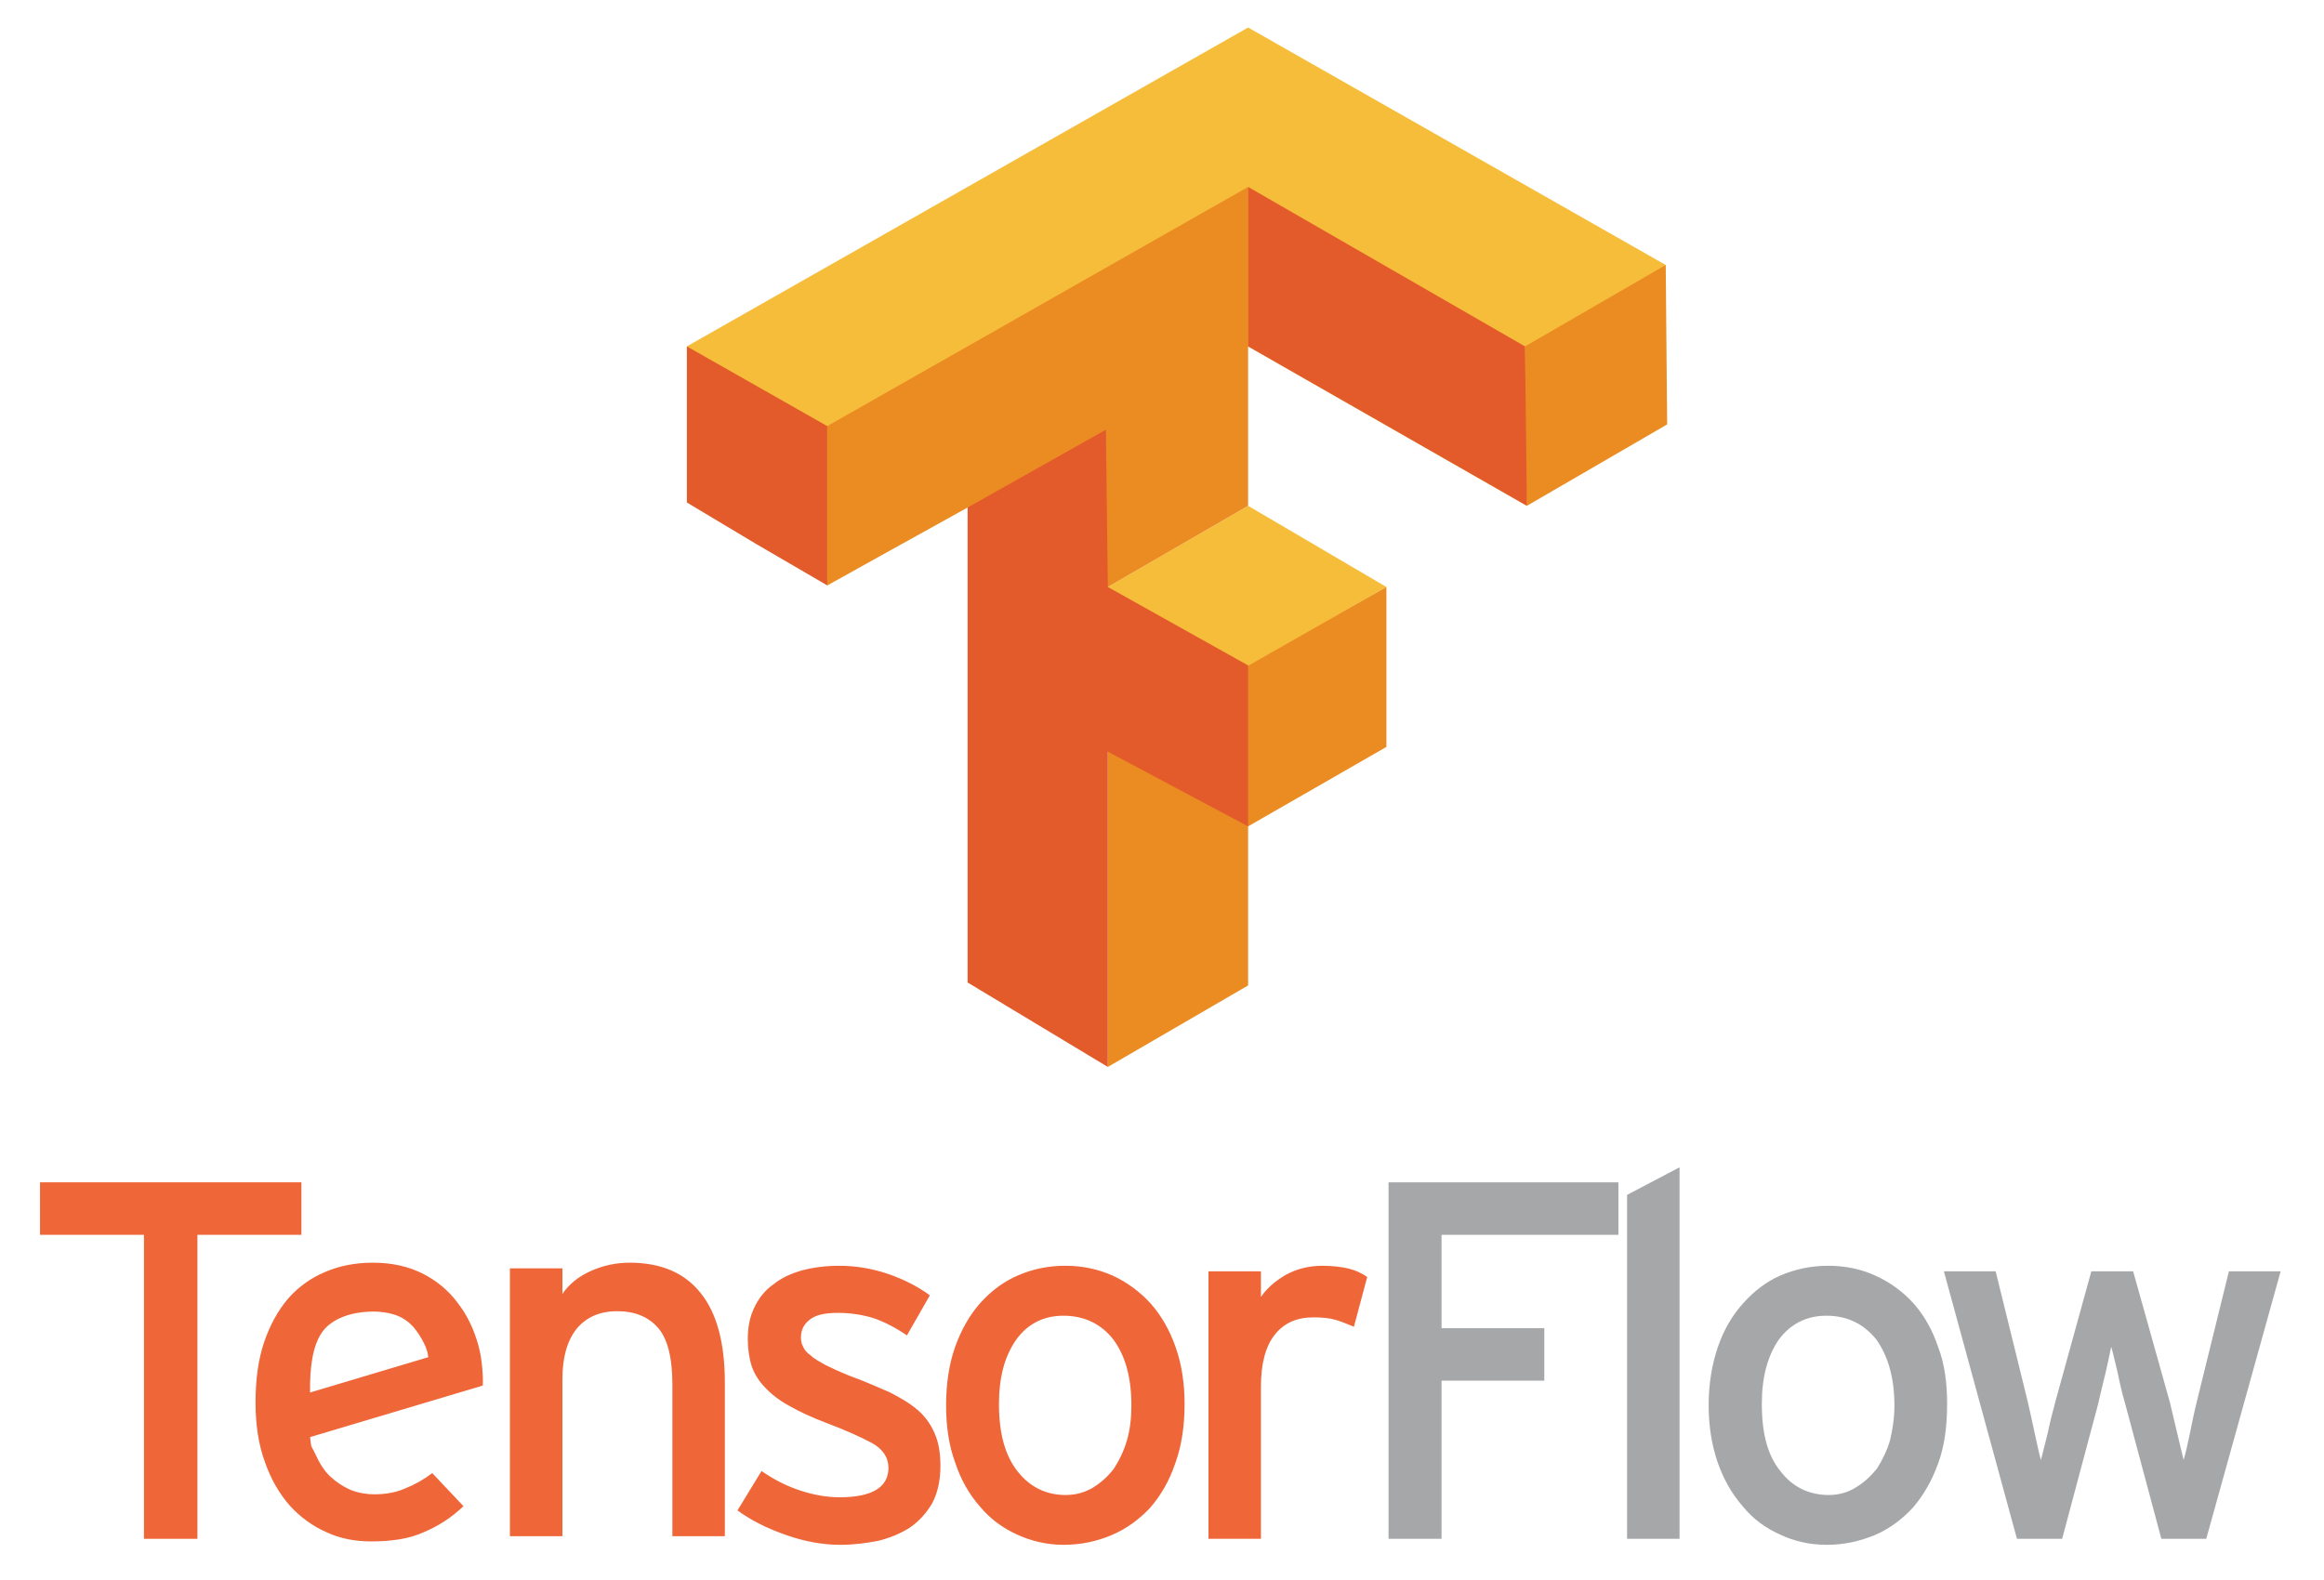 <?xml version="1.0" encoding="UTF-8" standalone="no"?>
<!DOCTYPE svg PUBLIC "-//W3C//DTD SVG 1.1//EN" "http://www.w3.org/Graphics/SVG/1.1/DTD/svg11.dtd">
<svg width="100%" height="100%" viewBox="0 0 697 474" version="1.1" xmlns="http://www.w3.org/2000/svg" xmlns:xlink="http://www.w3.org/1999/xlink" xml:space="preserve" xmlns:serif="http://www.serif.com/" style="fill-rule:evenodd;clip-rule:evenodd;stroke-linejoin:round;stroke-miterlimit:2;">
    <g transform="matrix(2,0,0,2,0,0)">
        <g id="Artboard1" transform="matrix(1,0,0,0.979,-0.087,-46.383)">
            <rect x="0.087" y="47.384" width="348.254" height="242.009" style="fill:none;"/>
            <g transform="matrix(1,0,0,1.022,-76.913,-113.251)">
                <path d="M243.128,245.165L264.164,232.997L284.9,245.165L264.164,257.139L243.128,245.451L243.128,245.165Z" style="fill:rgb(246,189,58);fill-rule:nonzero;"/>
                <path d="M180,209.098L264.164,161.295L326.789,196.895L305.971,232.996L264.164,209.098L201.051,244.923L180,209.098Z" style="fill:rgb(246,189,58);fill-rule:nonzero;"/>
                <path d="M243.128,292.969L243.128,269.139L263.877,257.139L284.9,245.165L284.9,269.139L264.164,281.049L264.164,304.894L243.128,317.111L243.128,292.969ZM243.128,245.165L222.1,233.251L201.051,244.922L201.051,221.044L264.164,185.192L264.164,232.995L243.128,245.165ZM305.684,221.045L305.684,209.098L326.789,196.895L327,220.794L305.971,232.996L305.684,221.045Z" style="fill:rgb(235,140,35);fill-rule:nonzero;"/>
                <path d="M222.1,304.453L222.1,233.251L242.841,221.584L243.128,245.165L264.164,256.923L264.164,281.049L243.128,269.852L243.128,317.111L222.1,304.453ZM190.374,238.707L180,232.496L180,209.099L201.051,221.046L201.051,244.924L190.374,238.707ZM264.164,209.098L264.164,185.193L305.684,209.098L305.971,232.996L264.164,209.098Z" style="fill:rgb(227,90,43);fill-rule:nonzero;"/>
                <path d="M106.607,342.277L106.607,387.849L98.589,387.849L98.589,342.277L83,342.277L83,334.408L122.197,334.408L122.197,342.277L106.607,342.277Z" style="fill:rgb(239,102,57);fill-rule:nonzero;"/>
                <path d="M148.737,358.865C149.437,361.277 149.457,364.558 149.386,364.881L123.498,372.602C123.719,374.525 123.635,373.747 124.26,375.088C124.887,376.49 125.629,377.682 126.557,378.537C127.475,379.39 128.508,380.057 129.618,380.532C130.728,380.965 131.938,381.183 133.12,381.178C134.792,381.178 136.36,380.917 137.729,380.308C139.167,379.742 140.504,378.995 141.817,377.998L146.501,382.957C144.727,384.653 142.732,385.947 140.518,386.87C138.37,387.849 135.745,388.238 132.649,388.238C130.333,388.238 128.086,387.848 125.98,386.87C123.873,385.947 122.01,384.582 120.456,382.875C118.849,381.033 117.613,378.888 116.714,376.3C115.767,373.714 115.321,370.758 115.321,367.434C115.321,363.967 115.73,360.943 116.615,358.353C117.5,355.765 118.682,353.636 120.199,351.84C121.749,350.093 123.604,348.745 125.739,347.857C127.902,346.918 130.318,346.455 132.906,346.455C135.745,346.455 138.21,347.008 140.339,348.068C142.474,349.15 144.229,350.592 145.598,352.437C147.035,354.283 148.051,356.359 148.737,358.865ZM141.22,360.623C141.143,359.307 140.176,357.647 139.372,356.575C138.695,355.623 137.645,354.799 136.542,354.384C135.361,353.927 133.774,353.722 132.352,353.796C129.723,353.899 126.811,354.776 125.335,356.829C123.859,358.883 123.44,362.256 123.497,365.92L141.22,360.623ZM177.828,387.458L177.828,364.74C177.828,360.621 177.087,357.797 175.631,356.171C174.19,354.545 172.165,353.728 169.554,353.728C166.915,353.728 164.897,354.647 163.474,356.36C162.018,358.202 161.338,360.68 161.338,363.933L161.338,387.458L153.463,387.458L153.463,347.305L161.338,347.305L161.338,351.145C162.322,349.667 163.77,348.522 165.58,347.709C167.39,346.896 169.33,346.455 171.401,346.455C176.103,346.455 179.656,347.969 182.059,350.996C184.474,353.978 185.697,358.462 185.697,364.443L185.697,387.458L177.828,387.458ZM218.024,376.893C218.024,379.112 217.614,380.965 216.785,382.525C215.936,383.971 214.821,385.225 213.444,386.164C212.042,387.053 210.47,387.717 208.66,388.157C206.85,388.507 204.978,388.751 202.988,388.751C200.224,388.751 197.468,388.202 194.769,387.241C192.021,386.28 189.654,385.094 187.588,383.591L191.197,377.685C193.089,378.998 195.03,379.976 197.06,380.632C199.072,381.288 201.03,381.622 202.881,381.622C207.772,381.622 210.229,380.145 210.229,377.189C210.229,375.706 209.413,374.403 207.771,373.497C206.111,372.608 203.833,371.575 200.887,370.466C198.746,369.653 196.944,368.82 195.464,367.974C193.958,367.185 192.704,366.195 191.779,365.224C190.853,364.264 190.171,363.247 189.731,361.992C189.358,360.841 189.138,359.423 189.138,357.868C189.138,356.029 189.471,354.473 190.135,353.139C190.781,351.761 191.745,350.568 192.978,349.703C194.164,348.746 195.632,348.07 197.304,347.601C199.002,347.156 200.847,346.919 202.842,346.919C205.357,346.919 207.814,347.34 210.212,348.152C212.543,348.965 214.663,350.038 216.438,351.35L213.002,357.356C211.376,356.241 209.714,355.37 208.017,354.775C206.319,354.248 204.509,353.979 202.586,353.979C200.664,353.979 199.242,354.313 198.41,355.014C197.525,355.697 197.106,356.574 197.106,357.665C197.106,358.127 197.193,358.65 197.413,358.998C197.602,359.475 197.97,359.963 198.558,360.346C199.079,360.859 199.87,361.278 200.794,361.801C201.719,362.256 202.99,362.852 204.492,363.445C206.759,364.263 208.717,365.162 210.398,365.874C212.044,366.716 213.5,367.568 214.646,368.565C215.791,369.563 216.633,370.788 217.179,372.1C217.764,373.412 218.024,375.041 218.024,376.893ZM254.636,367.621C254.636,370.945 254.192,373.919 253.235,376.541C252.345,379.165 251.084,381.348 249.443,383.225C247.802,384.968 245.882,386.37 243.697,387.293C241.522,388.219 239.103,388.75 236.5,388.75C233.985,388.75 231.623,388.186 229.48,387.193C227.338,386.214 225.489,384.869 223.901,382.956C222.347,381.177 221.076,378.996 220.222,376.38C219.302,373.864 218.875,371.053 218.875,367.84C218.875,364.561 219.32,361.639 220.239,359.052C221.166,356.465 222.406,354.3 224.009,352.49C225.65,350.679 227.503,349.279 229.682,348.353C231.86,347.412 234.181,346.917 236.755,346.917C239.271,346.917 241.669,347.411 243.864,348.397C245.997,349.379 247.962,350.828 249.556,352.584C251.145,354.38 252.395,356.554 253.288,359.105C254.196,361.657 254.636,364.559 254.636,367.621ZM246.659,367.84C246.659,363.741 245.788,360.472 243.978,358.001C242.167,355.666 239.639,354.405 236.459,354.405C233.432,354.405 231.067,355.666 229.385,358.001C227.652,360.472 226.802,363.634 226.802,367.621C226.802,372.1 227.741,375.4 229.586,377.727C231.396,380.053 233.837,381.283 236.806,381.283C238.286,381.283 239.639,380.917 240.893,380.18C242.079,379.443 243.148,378.499 244.025,377.348C244.85,376.066 245.514,374.724 245.994,373.089C246.47,371.443 246.659,369.724 246.659,367.84ZM280.028,356.062C279.133,355.693 278.257,355.317 277.333,355.041C276.418,354.763 275.287,354.652 273.958,354.652C271.447,354.652 269.525,355.505 268.145,357.274C266.789,358.978 266.089,361.595 266.089,364.927L266.089,387.85L258.219,387.85L258.219,347.747L266.089,347.747L266.089,351.588C266.992,350.258 268.284,349.167 269.874,348.246C271.464,347.392 273.256,346.918 275.25,346.918C276.875,346.918 278.224,347.084 279.293,347.356C280.343,347.617 281.27,348.068 282.023,348.595L280.028,356.062Z" style="fill:rgb(239,102,57);fill-rule:nonzero;"/>
                <path d="M293.171,342.277L293.171,356.276L308.58,356.276L308.58,364.145L293.171,364.145L293.171,387.849L285.222,387.849L285.222,334.407L319.69,334.407L319.69,342.277L293.171,342.277ZM320.989,387.85L320.989,336.295L328.859,332.158L328.859,387.849L320.989,387.849L320.989,387.85ZM368.983,367.621C368.983,370.945 368.605,373.919 367.642,376.541C366.694,379.165 365.435,381.348 363.81,383.225C362.183,384.968 360.296,386.37 358.135,387.293C355.867,388.219 353.541,388.75 350.916,388.75C348.331,388.75 345.985,388.186 343.895,387.193C341.729,386.214 339.87,384.869 338.316,382.956C336.761,381.177 335.486,378.996 334.569,376.38C333.716,373.864 333.223,371.053 333.223,367.84C333.223,364.561 333.734,361.639 334.623,359.052C335.512,356.465 336.798,354.3 338.447,352.49C340.067,350.679 341.916,349.279 344.028,348.353C346.273,347.412 348.61,346.917 351.17,346.917C353.686,346.917 356.084,347.411 358.229,348.397C360.423,349.379 362.392,350.828 363.969,352.584C365.559,354.38 366.782,356.554 367.642,359.105C368.623,361.657 368.983,364.559 368.983,367.621ZM361.08,367.84C361.08,363.741 360.136,360.472 358.392,358.001C356.515,355.666 354.055,354.405 350.875,354.405C347.847,354.405 345.466,355.666 343.733,358.001C342.048,360.472 341.198,363.634 341.198,367.621C341.198,372.1 342.089,375.4 344.002,377.727C345.781,380.053 348.252,381.283 351.236,381.283C352.688,381.283 354.054,380.917 355.241,380.18C356.486,379.443 357.495,378.499 358.446,377.348C359.264,376.066 359.928,374.724 360.424,373.089C360.817,371.443 361.08,369.724 361.08,367.84ZM407.843,387.85L401.112,387.85L395.689,367.621C395.237,366.094 394.886,364.557 394.549,362.912C394.153,361.289 393.875,360.013 393.588,359.052C393.329,360.35 393.051,361.644 392.753,362.933C392.364,364.559 391.941,366.184 391.605,367.73L386.232,387.85L379.456,387.85L368.499,347.747L376.262,347.747L381.057,367.218C381.425,368.819 381.789,370.465 382.135,372.1C382.503,373.746 382.764,375.059 383.052,376.038L384.048,372.1C384.387,370.465 384.794,368.819 385.235,367.218L390.613,347.747L396.877,347.747L402.374,367.325C402.763,368.891 403.104,370.467 403.506,372.099C403.909,373.745 404.225,375.058 404.449,376.037C404.731,375.058 405.051,373.729 405.387,372.068C405.706,370.464 406.043,368.818 406.444,367.217L411.241,347.746L419,347.746L407.843,387.85Z" style="fill:rgb(166,167,169);fill-rule:nonzero;"/>
            </g>
        </g>
    </g>
</svg>
